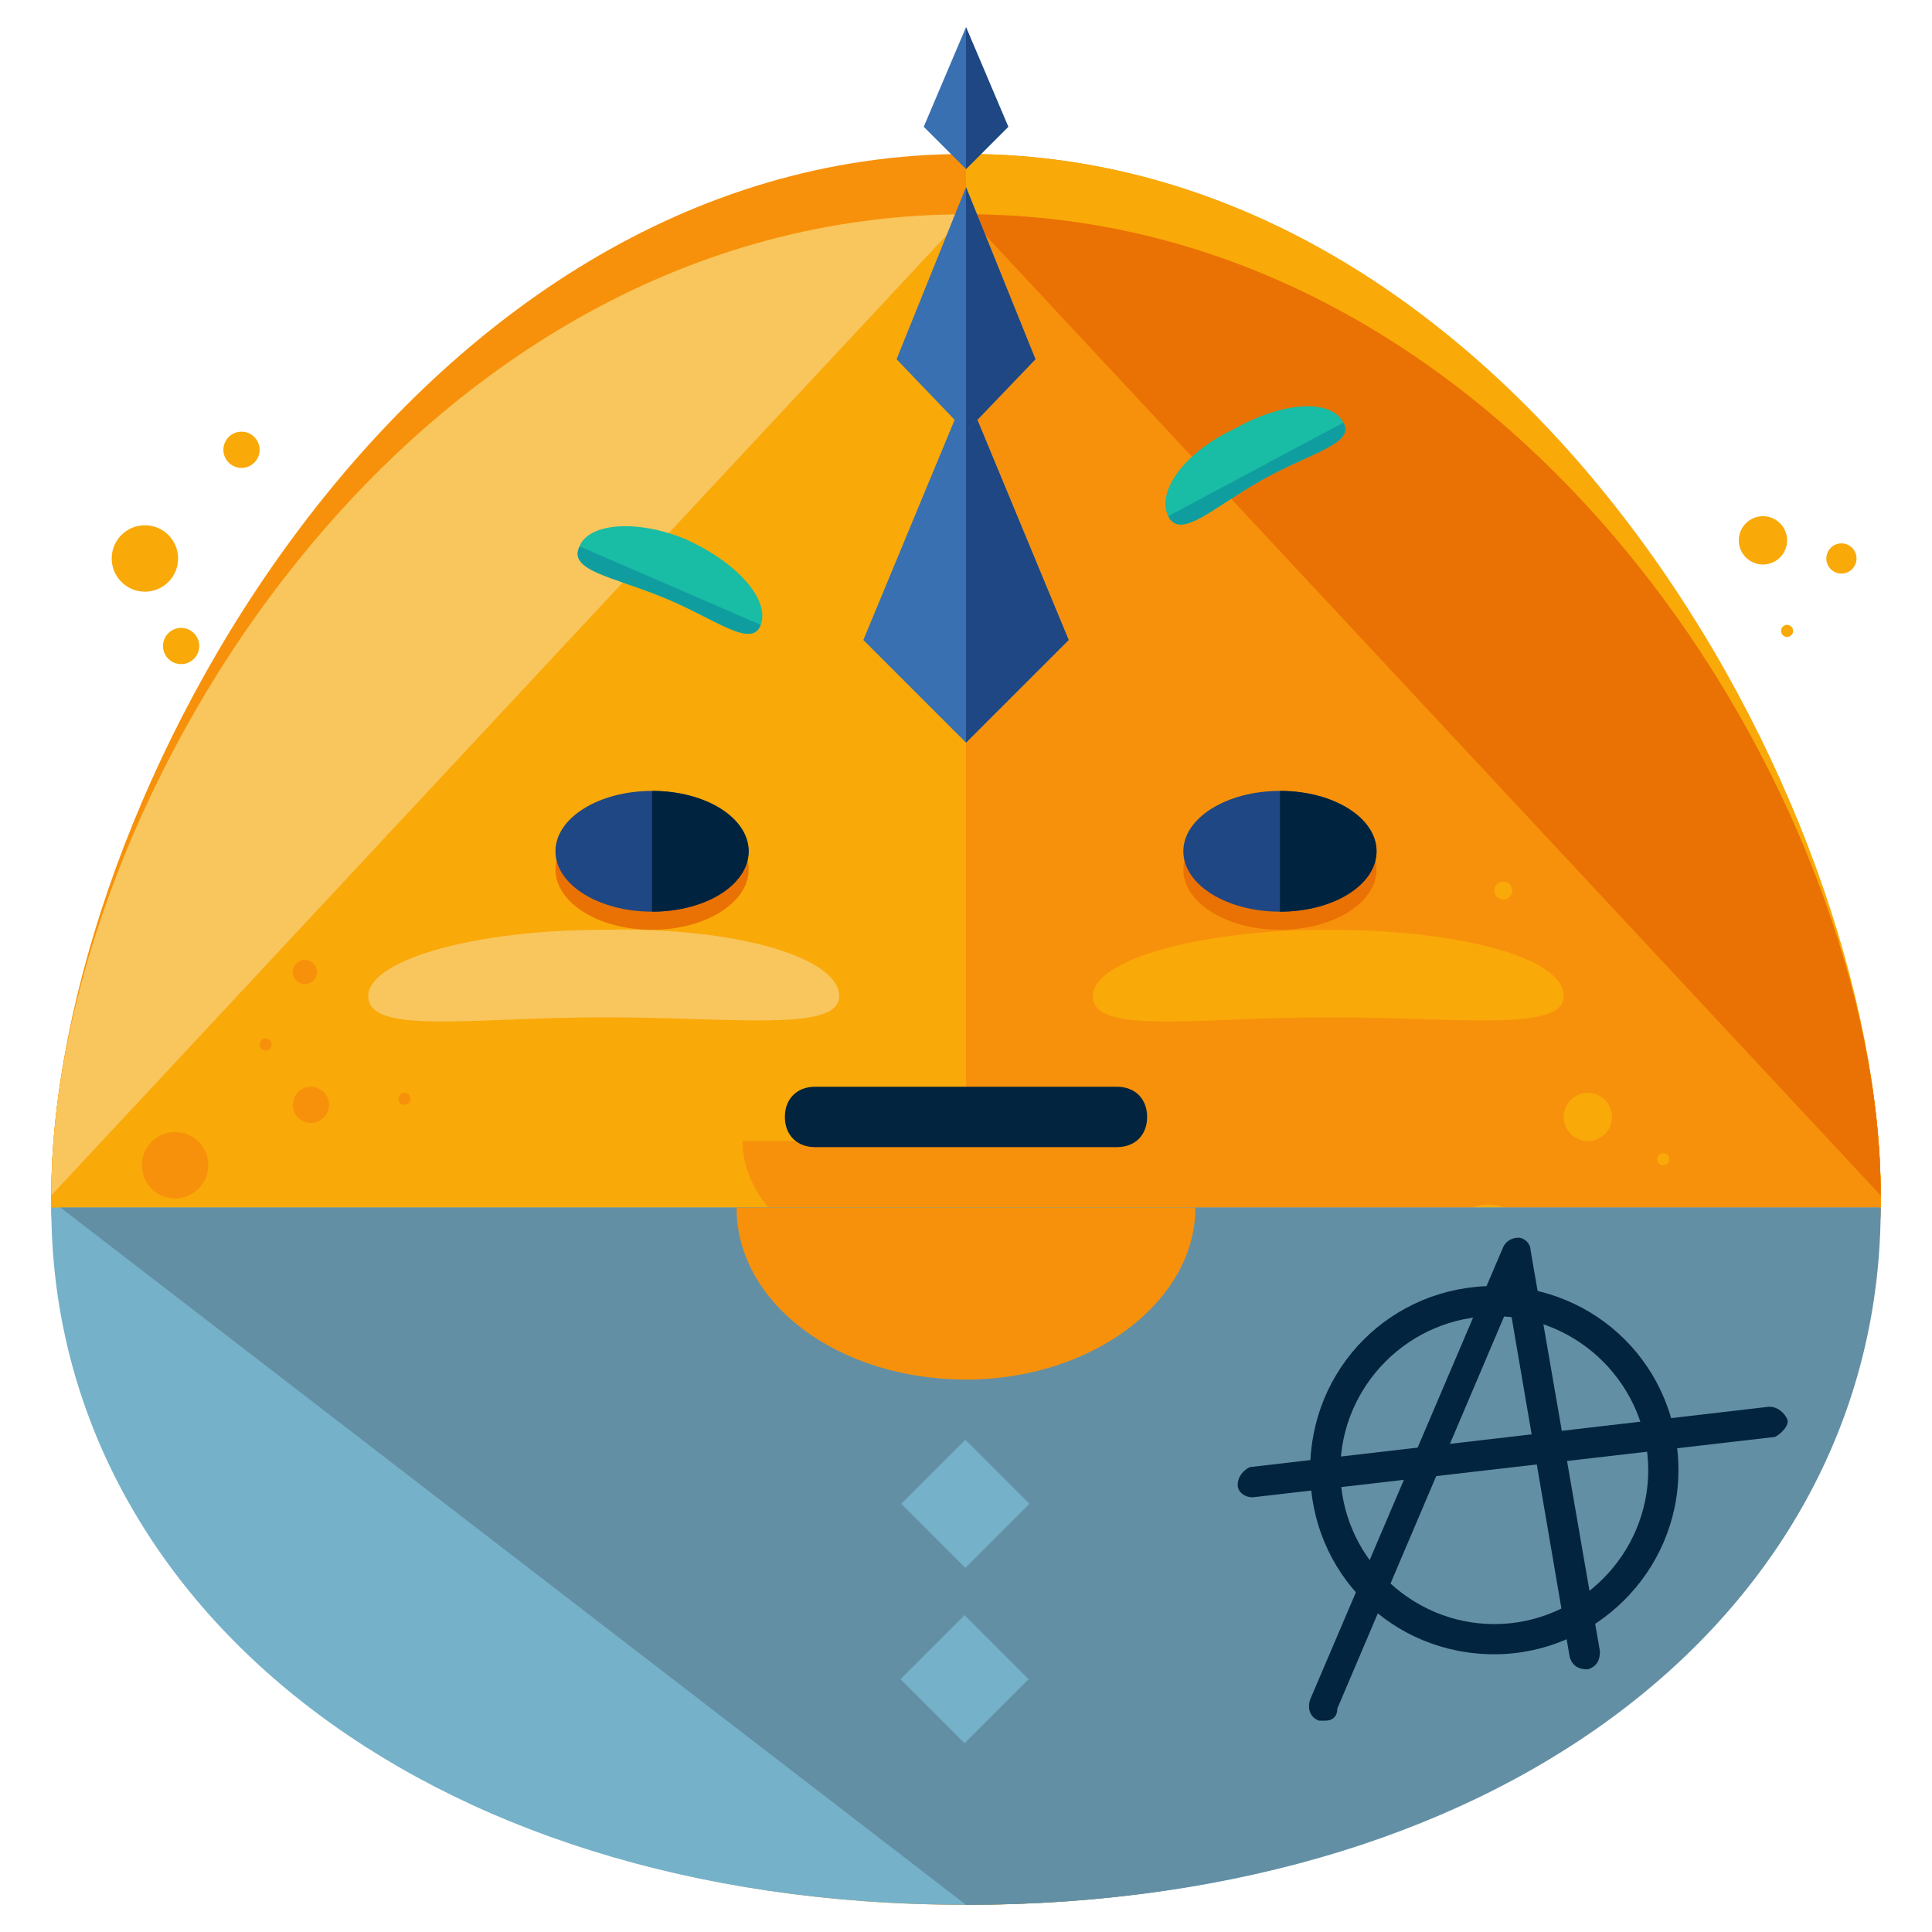 <?xml version="1.0" encoding="utf-8"?>
<!-- Generator: Adobe Illustrator 16.0.0, SVG Export Plug-In . SVG Version: 6.00 Build 0)  -->
<!DOCTYPE svg PUBLIC "-//W3C//DTD SVG 1.1//EN" "http://www.w3.org/Graphics/SVG/1.1/DTD/svg11.dtd">
<svg version="1.1" id="Layer_1" xmlns="http://www.w3.org/2000/svg" xmlns:xlink="http://www.w3.org/1999/xlink" x="0px" y="0px"
	 width="64px" height="64px" viewBox="0 0 64 64" enable-background="new 0 0 64 64" xml:space="preserve">
<g>
	<g>
		<g>
			<g>
				<g>
					<g>
						<g>
							<path fill="#F7910B" d="M62.3,39.6c0,13-11.9,23.5-30.3,23.5c-18.4,0-30.3-10.5-30.3-23.5S13.6,7.1,32,7.1
								C50.4,7.1,62.3,26.7,62.3,39.6z"/>
						</g>
						<g>
							<path fill="#F7910B" d="M62.3,39.6c0,13-11.9,19.5-30.3,19.5c-18.4,0-30.3-6.5-30.3-19.5S13.6,5.1,32,5.1
								C50.4,5.1,62.3,26.7,62.3,39.6z"/>
						</g>
						<g>
							<path fill="#F9A908" d="M32,5.1c18.4,0,30.3,21.5,30.3,34.5S50.4,59.1,32,59.1"/>
						</g>
						<g>
							<path fill="#F9A908" d="M62.3,39.6c0,13-11.9,19.5-30.3,19.5c-18.4,0-30.3-6.5-30.3-19.5S13.6,7.1,32,7.1
								C50.4,7.1,62.3,26.7,62.3,39.6z"/>
						</g>
						<g>
							<path fill="#F9C55D" d="M1.7,39.6c0-13,11.9-32.5,30.3-32.5"/>
						</g>
						<g>
							<path fill="#F7910B" d="M32,7.1c18.4,0,30.3,19.5,30.3,32.5S50.4,63.1,32,63.1"/>
						</g>
						<g>
							<path fill="#EA7103" d="M32,7.1c18.4,0,30.3,19.5,30.3,32.5"/>
						</g>
						<g>
							<g>
								<ellipse fill="#EA7103" cx="21.6" cy="28.8" rx="3.2" ry="2"/>
							</g>
							<g>
								<ellipse fill="#EA7103" cx="42.4" cy="28.8" rx="3.2" ry="2"/>
							</g>
							<g>
								<ellipse fill="#1E4784" cx="21.6" cy="28.2" rx="3.2" ry="2"/>
							</g>
							<g>
								<path fill="#00233F" d="M21.6,26.2c1.8,0,3.2,0.9,3.2,2s-1.4,2-3.2,2"/>
							</g>
							<g>
								<ellipse fill="#1E4784" cx="42.4" cy="28.2" rx="3.2" ry="2"/>
							</g>
							<g>
								<path fill="#00233F" d="M42.4,26.2c1.8,0,3.2,0.9,3.2,2s-1.4,2-3.2,2"/>
							</g>
						</g>
						<g>
							<g>
								<g>
									<g>
										<g>
											<g>
												<path fill="#19BCA4" d="M25.2,20.7c-0.3,0.8-1.5-0.2-3.2-0.9c-1.7-0.7-3.2-0.9-2.8-1.7c0.3-0.8,2-0.9,3.6-0.2
													C24.5,18.7,25.5,19.9,25.2,20.7z"/>
											</g>
										</g>
									</g>
								</g>
								<g>
									<g>
										<g>
											<g>
												<path fill="#19BCA4" d="M38.7,17.1c0.4,0.8,1.5-0.3,3.1-1.2c1.6-0.9,3.1-1.2,2.7-1.9c-0.4-0.8-2-0.7-3.6,0.2
													C39.2,15,38.3,16.3,38.7,17.1z"/>
											</g>
										</g>
									</g>
								</g>
							</g>
							<g>
								<g>
									<g>
										<g>
											<g>
												<path fill="#109DA0" d="M25.2,20.7c-0.3,0.8-1.5-0.2-3.2-0.9c-1.7-0.7-3.2-0.9-2.8-1.7"/>
											</g>
										</g>
									</g>
								</g>
								<g>
									<g>
										<g>
											<g>
												<path fill="#109DA0" d="M38.7,17.1c0.4,0.8,1.5-0.3,3.1-1.2c1.6-0.9,3.1-1.2,2.7-1.9"/>
											</g>
										</g>
									</g>
								</g>
							</g>
						</g>
						<g>
							<g>
								<path fill="#F9C55D" d="M27.8,33c0,1.2-3.5,0.7-7.8,0.7c-4.3,0-7.8,0.6-7.8-0.7c0-1.2,3.5-2.2,7.8-2.2
									C24.3,30.7,27.8,31.7,27.8,33z"/>
							</g>
							<g>
								<path fill="#F9A908" d="M51.8,33c0,1.2-3.5,0.7-7.8,0.7s-7.8,0.6-7.8-0.7c0-1.2,3.5-2.2,7.8-2.2S51.8,31.7,51.8,33z"/>
							</g>
						</g>
						<g>
							<circle fill="#F7910B" cx="10.3" cy="36.6" r="0.6"/>
						</g>
						<g>
							<circle fill="#F7910B" cx="5.8" cy="38.6" r="1.1"/>
						</g>
						<g>
							<circle fill="#F7910B" cx="8.8" cy="34.6" r="0.2"/>
						</g>
						<g>
							<circle fill="#F7910B" cx="13.4" cy="36.4" r="0.2"/>
						</g>
						<g>
							<circle fill="#F9A908" cx="52.6" cy="37" r="0.8"/>
						</g>
						<g>
							<circle fill="#F9A908" cx="55.1" cy="38.4" r="0.2"/>
						</g>
						<g>
							<circle fill="#F9A908" cx="49.8" cy="29.5" r="0.3"/>
						</g>
						<g>
							<circle fill="#F9A908" cx="49.3" cy="41.2" r="1.3"/>
						</g>
						<g>
							<circle fill="#F9A908" cx="56.5" cy="41.2" r="0.6"/>
						</g>
						<g>
							<circle fill="#F7910B" cx="9.3" cy="40.6" r="0.5"/>
						</g>
						<g>
							<circle fill="#F7910B" cx="10.1" cy="32.2" r="0.4"/>
						</g>
						<g>
							<circle fill="#F9A908" cx="4.8" cy="18.5" r="1.1"/>
						</g>
						<g>
							<circle fill="#F9A908" cx="8" cy="14.9" r="0.6"/>
						</g>
						<g>
							<circle fill="#F9A908" cx="59.2" cy="20.9" r="0.2"/>
						</g>
						<g>
							<circle fill="#F9A908" cx="58.4" cy="17.9" r="0.8"/>
						</g>
						<g>
							<circle fill="#F9A908" cx="61" cy="18.5" r="0.5"/>
						</g>
						<g>
							<circle fill="#F9A908" cx="6" cy="21.4" r="0.6"/>
						</g>
					</g>
				</g>
			</g>
			<g>
				<g>
					<path fill="#F7910B" d="M39.4,37.8c0,2.6-3.3,4.7-7.4,4.7c-4.1,0-7.4-2.1-7.4-4.7"/>
				</g>
				<g>
					<path fill="#02243E" d="M37,38H27c-0.6,0-1-0.4-1-1s0.4-1,1-1h10c0.6,0,1,0.4,1,1S37.6,38,37,38z"/>
				</g>
			</g>
		</g>
		<g>
			<g>
				<g>
					<polygon fill="#3870B2" points="35.4,21.2 32,24.6 28.6,21.2 32,13 					"/>
				</g>
				<g>
					<polyline fill="#1E4784" points="32,13 35.4,21.2 32,24.6 					"/>
				</g>
			</g>
			<g>
				<g>
					<polygon fill="#3870B2" points="34.3,11.9 32,14.3 29.7,11.9 32,6.2 					"/>
				</g>
				<g>
					<polyline fill="#1E4784" points="32,6.2 34.3,11.9 32,14.3 					"/>
				</g>
			</g>
			<g>
				<g>
					<polygon fill="#3870B2" points="33.4,4.2 32,5.6 30.6,4.2 32,0.9 					"/>
				</g>
				<g>
					<polyline fill="#1E4784" points="32,0.9 33.4,4.2 32,5.6 					"/>
				</g>
			</g>
		</g>
	</g>
	<g>
		<path fill="#75B1C9" d="M1.7,40c0,12.9,12.1,23.1,30.3,23.1C50.2,63.1,62,53,62.3,40H1.7z"/>
	</g>
	<g>
		<path fill="#638FA5" d="M32,63.1c18.2,0,30.3-10,30.3-23.1H2"/>
	</g>
	<g>
		<path fill="#F7910B" d="M39.6,40c0,3.1-3.4,5.7-7.6,5.7c-4.2,0-7.6-2.5-7.6-5.7"/>
	</g>
	<g>
		
			<rect x="30.5" y="48.3" transform="matrix(0.707 -0.707 0.707 0.707 -25.855 37.231)" fill="#75B1C9" width="3" height="3"/>
	</g>
	<g>
		
			<rect x="30.5" y="54.1" transform="matrix(0.707 -0.707 0.707 0.707 -29.981 38.94)" fill="#75B1C9" width="3" height="3"/>
	</g>
	<g>
		<path fill="#02243E" d="M49.5,54.8c-3.4,0-6.1-2.7-6.1-6.1c0-3.4,2.7-6.1,6.1-6.1c3.4,0,6.1,2.7,6.1,6.1
			C55.6,52.1,52.8,54.8,49.5,54.8z M49.5,43.6c-2.8,0-5.1,2.3-5.1,5.1c0,2.8,2.3,5.1,5.1,5.1c2.8,0,5.1-2.3,5.1-5.1
			C54.6,45.9,52.3,43.6,49.5,43.6z"/>
	</g>
	<g>
		<path fill="#02243E" d="M43.9,57c-0.1,0-0.1,0-0.2,0c-0.3-0.1-0.4-0.4-0.3-0.7l6.4-15c0.1-0.2,0.3-0.3,0.5-0.3
			c0.2,0,0.4,0.2,0.4,0.4L53,54.7c0,0.3-0.1,0.5-0.4,0.6c-0.3,0-0.5-0.1-0.6-0.4l-2-11.7l-5.7,13.4C44.3,56.9,44.1,57,43.9,57z"/>
	</g>
	<g>
		<path fill="#02243E" d="M41.5,49.6c-0.3,0-0.5-0.2-0.5-0.4c0-0.3,0.2-0.5,0.4-0.6l17.2-2c0.3,0,0.5,0.2,0.6,0.4s-0.2,0.5-0.4,0.6
			L41.5,49.6C41.5,49.6,41.5,49.6,41.5,49.6z"/>
	</g>
</g>
</svg>
